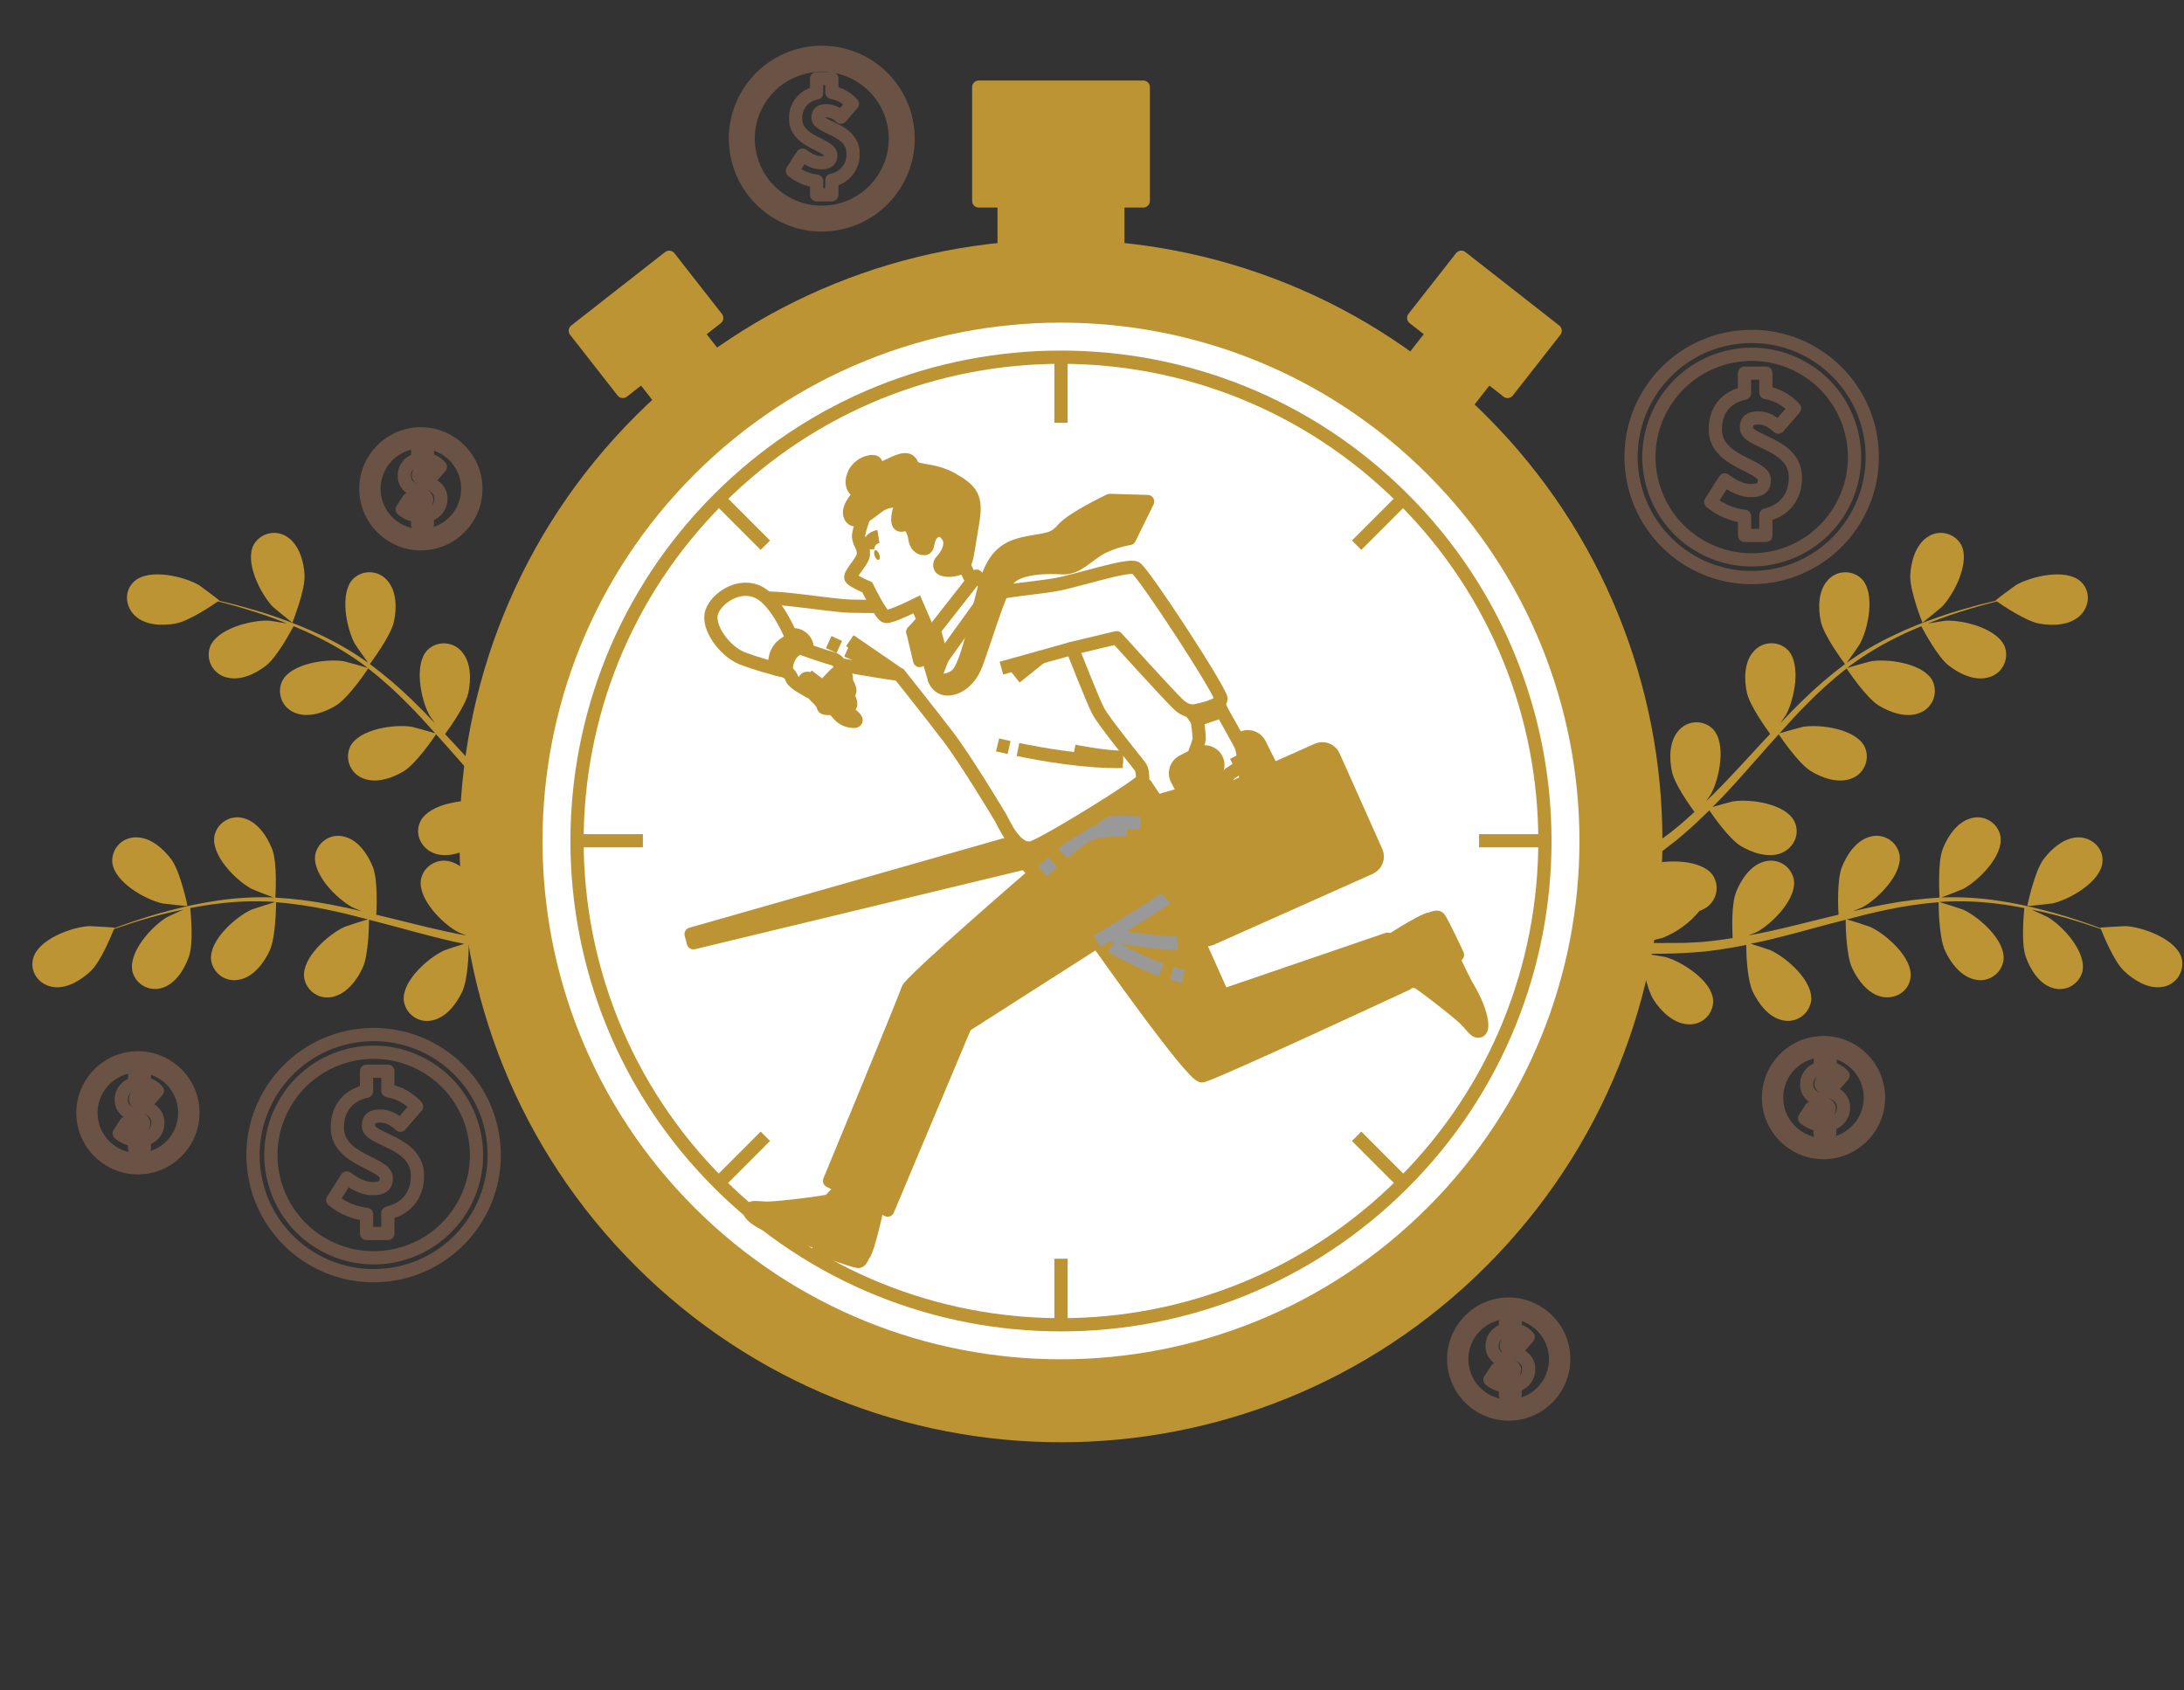 <svg width="62" height="48" viewBox="0 0 62 48" fill="none" xmlns="http://www.w3.org/2000/svg">
<rect x="0" y="0" width="62" height="48" fill="#333333" stroke="none"/>
<g id="urgent/bro">
<g id="Coins">
<g id="Group" opacity="0.3">
<path id="Vector" d="M50.098 16.38C51.978 16.174 53.335 14.484 53.13 12.604C52.924 10.724 51.234 9.367 49.354 9.573C47.474 9.778 46.117 11.469 46.323 13.348C46.528 15.228 48.219 16.585 50.098 16.38Z" stroke="#EB996E" stroke-width="0.376" stroke-linecap="round" stroke-linejoin="round"/>
<path id="Vector_2" d="M52.296 14.366C53.062 12.947 52.533 11.177 51.115 10.411C49.697 9.645 47.926 10.174 47.16 11.592C46.395 13.01 46.923 14.781 48.342 15.547C49.76 16.313 51.531 15.784 52.296 14.366Z" stroke="#EB996E" stroke-width="0.376" stroke-linecap="round" stroke-linejoin="round"/>
<path id="Vector_3" d="M50.969 13.562C50.969 12.581 49.577 12.559 49.577 12.149C49.577 11.934 49.69 11.868 49.922 11.868C50.122 11.868 50.291 11.955 50.483 12.128L50.943 11.598C50.731 11.36 50.444 11.201 50.13 11.147V10.595H49.523V11.163C49.003 11.275 48.694 11.646 48.694 12.192C48.694 13.136 50.087 13.196 50.087 13.628C50.087 13.838 49.979 13.93 49.709 13.93C49.482 13.93 49.256 13.843 48.964 13.628L48.565 14.254C48.839 14.48 49.173 14.621 49.526 14.661V15.203H50.13V14.623C50.691 14.489 50.969 14.082 50.969 13.562Z" stroke="#EB996E" stroke-width="0.376" stroke-linecap="round" stroke-linejoin="round"/>
</g>
<g id="Group_2" opacity="0.3">
<path id="Vector_4" d="M51.766 32.728C52.629 32.728 53.328 32.029 53.328 31.167C53.328 30.305 52.629 29.605 51.766 29.605C50.904 29.605 50.205 30.305 50.205 31.167C50.205 32.029 50.904 32.728 51.766 32.728Z" stroke="#EB996E" stroke-width="0.376" stroke-linecap="round" stroke-linejoin="round"/>
<path id="Vector_5" d="M52.707 32.108C53.227 31.588 53.227 30.746 52.707 30.226C52.188 29.706 51.345 29.706 50.825 30.226C50.305 30.746 50.305 31.588 50.825 32.108C51.345 32.628 52.188 32.628 52.707 32.108Z" stroke="#EB996E" stroke-width="0.376" stroke-linecap="round" stroke-linejoin="round"/>
<path id="Vector_6" d="M52.333 31.434C52.333 30.986 51.697 30.974 51.697 30.789C51.697 30.691 51.749 30.661 51.855 30.661C51.952 30.666 52.044 30.709 52.112 30.779L52.321 30.538C52.224 30.43 52.095 30.358 51.952 30.332V30.081H51.676V30.339C51.564 30.355 51.463 30.413 51.391 30.501C51.32 30.588 51.284 30.7 51.291 30.812C51.291 31.243 51.926 31.273 51.926 31.467C51.926 31.564 51.876 31.605 51.754 31.605C51.628 31.598 51.508 31.55 51.414 31.467L51.23 31.753C51.355 31.856 51.507 31.92 51.668 31.938V32.185H51.944V31.917C52.057 31.898 52.158 31.838 52.23 31.749C52.302 31.66 52.338 31.548 52.333 31.434Z" stroke="#EB996E" stroke-width="0.376" stroke-linecap="round" stroke-linejoin="round"/>
</g>
<g id="Group_3" opacity="0.3">
<path id="Vector_7" d="M23.716 6.356C25.053 6.142 25.963 4.885 25.749 3.549C25.535 2.212 24.278 1.302 22.942 1.516C21.605 1.73 20.695 2.987 20.909 4.323C21.123 5.66 22.38 6.57 23.716 6.356Z" stroke="#EB996E" stroke-width="0.376" stroke-linecap="round" stroke-linejoin="round"/>
<path id="Vector_8" d="M25.093 5.057C25.711 4.083 25.422 2.792 24.448 2.174C23.474 1.556 22.183 1.845 21.565 2.819C20.947 3.793 21.236 5.084 22.21 5.702C23.184 6.32 24.475 6.031 25.093 5.057Z" stroke="#EB996E" stroke-width="0.376" stroke-linecap="round" stroke-linejoin="round"/>
<path id="Vector_9" d="M24.217 4.357C24.217 3.654 23.221 3.639 23.221 3.344C23.221 3.19 23.302 3.143 23.468 3.143C23.621 3.15 23.765 3.216 23.87 3.327L24.198 2.949C24.046 2.778 23.84 2.664 23.615 2.625V2.233H23.182V2.641C23.01 2.668 22.853 2.759 22.744 2.895C22.634 3.031 22.578 3.203 22.587 3.377C22.587 4.053 23.584 4.095 23.584 4.405C23.584 4.555 23.507 4.621 23.314 4.621C23.152 4.621 22.989 4.559 22.781 4.405L22.495 4.85C22.691 5.013 22.93 5.114 23.182 5.142V5.531H23.615V5.116C23.79 5.084 23.948 4.989 24.058 4.849C24.169 4.71 24.226 4.535 24.217 4.357Z" stroke="#EB996E" stroke-width="0.376" stroke-linecap="round" stroke-linejoin="round"/>
</g>
<g id="Group_4" opacity="0.3">
<path id="Vector_10" d="M4.166 33.139C5.017 33.001 5.595 32.199 5.457 31.348C5.319 30.497 4.517 29.919 3.665 30.057C2.814 30.195 2.236 30.997 2.374 31.848C2.513 32.699 3.315 33.278 4.166 33.139Z" stroke="#EB996E" stroke-width="0.376" stroke-linecap="round" stroke-linejoin="round"/>
<path id="Vector_11" d="M5.245 31.599C5.245 31.335 5.167 31.078 5.021 30.859C4.875 30.64 4.667 30.47 4.423 30.369C4.18 30.268 3.912 30.242 3.654 30.293C3.396 30.344 3.159 30.471 2.973 30.657C2.786 30.843 2.66 31.081 2.608 31.339C2.557 31.597 2.583 31.865 2.684 32.108C2.785 32.351 2.955 32.559 3.174 32.706C3.393 32.852 3.651 32.93 3.914 32.93C4.267 32.93 4.606 32.79 4.855 32.54C5.105 32.29 5.245 31.952 5.245 31.599V31.599Z" stroke="#EB996E" stroke-width="0.376" stroke-linecap="round" stroke-linejoin="round"/>
<path id="Vector_12" d="M4.48 31.866C4.48 31.418 3.846 31.406 3.846 31.222C3.846 31.124 3.897 31.094 4.003 31.094C4.101 31.099 4.192 31.141 4.259 31.212L4.468 30.971C4.372 30.863 4.242 30.791 4.1 30.765V30.513H3.824V30.773C3.714 30.79 3.614 30.848 3.544 30.935C3.474 31.021 3.438 31.131 3.444 31.242C3.444 31.672 4.08 31.703 4.08 31.897C4.08 31.989 4.031 32.034 3.908 32.034C3.782 32.028 3.663 31.979 3.568 31.897L3.384 32.182C3.509 32.285 3.661 32.349 3.822 32.366V32.613H4.098V32.35C4.21 32.33 4.31 32.269 4.38 32.18C4.451 32.091 4.486 31.98 4.48 31.866V31.866Z" stroke="#EB996E" stroke-width="0.376" stroke-linecap="round" stroke-linejoin="round"/>
</g>
<g id="Group_5" opacity="0.3">
<path id="Vector_13" d="M43.062 40.135C43.915 40.007 44.503 39.212 44.374 38.359C44.246 37.507 43.451 36.919 42.598 37.047C41.745 37.175 41.158 37.971 41.286 38.824C41.414 39.676 42.21 40.264 43.062 40.135Z" stroke="#EB996E" stroke-width="0.376" stroke-linecap="round" stroke-linejoin="round"/>
<path id="Vector_14" d="M44.16 38.594C44.16 38.331 44.081 38.073 43.935 37.855C43.788 37.636 43.58 37.466 43.337 37.365C43.094 37.265 42.826 37.239 42.568 37.29C42.31 37.342 42.073 37.469 41.887 37.655C41.701 37.841 41.574 38.078 41.523 38.337C41.472 38.595 41.498 38.862 41.599 39.105C41.7 39.349 41.87 39.556 42.089 39.703C42.308 39.849 42.566 39.927 42.829 39.927C43.004 39.927 43.177 39.892 43.339 39.826C43.501 39.759 43.647 39.66 43.771 39.536C43.895 39.413 43.993 39.266 44.059 39.104C44.126 38.942 44.16 38.769 44.16 38.594V38.594Z" stroke="#EB996E" stroke-width="0.376" stroke-linecap="round" stroke-linejoin="round"/>
<path id="Vector_15" d="M43.395 38.861C43.395 38.413 42.761 38.4 42.761 38.216C42.761 38.118 42.812 38.088 42.918 38.088C43.015 38.093 43.107 38.135 43.174 38.206L43.383 37.965C43.287 37.857 43.157 37.784 43.015 37.759V37.507H42.739V37.767C42.629 37.784 42.529 37.842 42.459 37.928C42.389 38.015 42.353 38.124 42.359 38.236C42.359 38.666 42.995 38.696 42.995 38.891C42.995 38.983 42.946 39.028 42.822 39.028C42.697 39.022 42.577 38.973 42.483 38.891L42.298 39.176C42.424 39.279 42.576 39.343 42.737 39.361V39.607H43.013V39.343C43.124 39.323 43.224 39.263 43.295 39.174C43.365 39.085 43.401 38.974 43.395 38.861Z" stroke="#EB996E" stroke-width="0.376" stroke-linecap="round" stroke-linejoin="round"/>
</g>
<g id="Group_6" opacity="0.3">
<path id="Vector_16" d="M11.947 15.441C12.81 15.441 13.509 14.742 13.509 13.88C13.509 13.018 12.81 12.318 11.947 12.318C11.085 12.318 10.386 13.018 10.386 13.88C10.386 14.742 11.085 15.441 11.947 15.441Z" stroke="#EB996E" stroke-width="0.376" stroke-linecap="round" stroke-linejoin="round"/>
<path id="Vector_17" d="M13.199 14.332C13.45 13.64 13.092 12.877 12.401 12.627C11.709 12.377 10.946 12.734 10.696 13.425C10.445 14.117 10.803 14.88 11.494 15.13C12.186 15.381 12.949 15.023 13.199 14.332Z" stroke="#EB996E" stroke-width="0.376" stroke-linecap="round" stroke-linejoin="round"/>
<path id="Vector_18" d="M12.515 14.149C12.515 13.7 11.879 13.688 11.879 13.504C11.879 13.406 11.931 13.376 12.037 13.376C12.134 13.381 12.226 13.424 12.293 13.495L12.502 13.254C12.406 13.146 12.276 13.073 12.133 13.048V12.795H11.857V13.055C11.747 13.072 11.648 13.13 11.578 13.217C11.508 13.304 11.472 13.413 11.478 13.524C11.478 13.955 12.113 13.985 12.113 14.179C12.113 14.271 12.065 14.317 11.941 14.317C11.816 14.31 11.696 14.261 11.601 14.179L11.417 14.464C11.543 14.567 11.695 14.631 11.855 14.649V14.896H12.132V14.631C12.243 14.611 12.344 14.551 12.414 14.462C12.485 14.373 12.52 14.262 12.515 14.149V14.149Z" stroke="#EB996E" stroke-width="0.376" stroke-linecap="round" stroke-linejoin="round"/>
</g>
<g id="Group_7" opacity="0.3">
<path id="Vector_19" d="M10.98 36.203C12.86 35.997 14.216 34.306 14.01 32.426C13.804 30.547 12.113 29.19 10.233 29.396C8.354 29.602 6.997 31.293 7.203 33.173C7.409 35.053 9.1 36.409 10.98 36.203Z" stroke="#EB996E" stroke-width="0.376" stroke-linecap="round" stroke-linejoin="round"/>
<path id="Vector_20" d="M13.226 34.088C13.939 32.643 13.345 30.893 11.9 30.18C10.454 29.467 8.704 30.06 7.991 31.506C7.278 32.951 7.872 34.701 9.317 35.414C10.763 36.127 12.513 35.534 13.226 34.088Z" stroke="#EB996E" stroke-width="0.376" stroke-linecap="round" stroke-linejoin="round"/>
<path id="Vector_21" d="M11.851 33.385C11.851 32.402 10.459 32.381 10.459 31.971C10.459 31.755 10.572 31.69 10.804 31.69C11.004 31.69 11.172 31.776 11.366 31.949L11.826 31.42C11.613 31.182 11.326 31.023 11.011 30.969V30.417H10.405V30.985C9.885 31.098 9.576 31.469 9.576 32.014C9.576 32.959 10.968 33.017 10.968 33.449C10.968 33.66 10.86 33.751 10.591 33.751C10.364 33.751 10.137 33.665 9.846 33.449L9.446 34.075C9.72 34.301 10.053 34.443 10.406 34.482V35.024H11.011V34.444C11.573 34.311 11.851 33.904 11.851 33.385Z" stroke="#EB996E" stroke-width="0.376" stroke-linecap="round" stroke-linejoin="round"/>
</g>
</g>
<g id="Plants">
<path id="Vector_22" d="M8.646 16.33C8.668 16.769 8.298 17.682 8.298 17.683C8.298 17.684 7.77 17.257 7.74 17.223C7.394 16.86 6.937 15.957 7.204 15.463C7.251 15.383 7.314 15.312 7.39 15.258C7.465 15.203 7.551 15.165 7.643 15.146C7.734 15.126 7.828 15.126 7.919 15.146C8.011 15.165 8.097 15.204 8.172 15.259C8.499 15.485 8.627 15.956 8.646 16.33Z" fill="#BC9434"/>
<path id="Vector_23" d="M17.606 25.054L17.663 25.088L17.67 25.485L17.433 25.338C17.203 25.196 16.961 25.039 16.714 24.878C16.522 25.086 16.319 25.284 16.104 25.468C16.294 25.847 16.374 26.665 16.38 26.77C16.646 26.763 16.905 26.754 17.149 26.742C17.317 26.734 17.478 26.725 17.633 26.715L17.503 27.061C17.391 27.061 17.279 27.069 17.162 27.072C16.892 27.079 16.604 27.083 16.308 27.083C16.291 27.189 16.149 28.059 15.922 28.404C15.716 28.716 15.37 29.057 14.97 29.082C14.878 29.09 14.785 29.08 14.697 29.05C14.609 29.021 14.528 28.974 14.46 28.911C14.392 28.849 14.337 28.773 14.3 28.688C14.262 28.603 14.243 28.511 14.244 28.419C14.265 27.857 15.117 27.314 15.6 27.176C15.628 27.169 15.947 27.116 16.148 27.084C16.027 27.084 15.909 27.084 15.785 27.084C15.538 27.084 15.292 27.071 15.027 27.062L14.64 27.034C14.511 27.028 14.375 27.005 14.242 26.99C13.931 26.95 13.62 26.898 13.307 26.832C13.307 27.048 13.283 27.814 13.123 28.155C12.963 28.497 12.673 28.886 12.285 28.97C12.195 28.993 12.101 28.997 12.008 28.981C11.916 28.965 11.829 28.929 11.752 28.877C11.674 28.825 11.608 28.757 11.559 28.678C11.509 28.599 11.477 28.51 11.464 28.418C11.4 27.86 12.16 27.192 12.617 26.984C12.644 26.971 12.985 26.86 13.179 26.8C12.995 26.761 12.804 26.723 12.615 26.677C12.07 26.544 11.523 26.393 10.976 26.245L10.476 26.117C10.476 26.195 10.472 27.106 10.292 27.488C10.136 27.828 9.841 28.218 9.454 28.303C9.364 28.326 9.269 28.329 9.177 28.314C9.085 28.298 8.998 28.262 8.92 28.21C8.843 28.158 8.777 28.09 8.728 28.011C8.678 27.932 8.646 27.843 8.633 27.75C8.569 27.192 9.329 26.524 9.785 26.317C9.82 26.301 10.315 26.141 10.443 26.107C10.075 26.009 9.707 25.916 9.338 25.84C8.843 25.734 8.342 25.66 7.837 25.618C7.837 25.654 7.837 26.605 7.653 26.999C7.495 27.339 7.202 27.728 6.815 27.813C6.724 27.836 6.63 27.84 6.538 27.824C6.446 27.808 6.358 27.773 6.28 27.721C6.203 27.669 6.137 27.601 6.087 27.521C6.038 27.442 6.006 27.353 5.993 27.261C5.929 26.704 6.689 26.034 7.145 25.827C7.181 25.811 7.714 25.643 7.813 25.614C7.783 25.614 7.754 25.607 7.721 25.605C7.214 25.578 6.705 25.595 6.201 25.658C5.925 25.689 5.658 25.734 5.401 25.784C5.419 25.962 5.493 26.772 5.369 27.143C5.251 27.498 5.001 27.917 4.626 28.044C4.539 28.075 4.447 28.088 4.356 28.081C4.264 28.075 4.175 28.05 4.093 28.007C4.012 27.964 3.94 27.905 3.883 27.834C3.826 27.762 3.784 27.679 3.76 27.59C3.635 27.038 4.313 26.295 4.748 26.039C4.771 26.025 5.024 25.91 5.208 25.828C5.092 25.853 4.974 25.876 4.863 25.901C4.45 25.993 4.076 26.107 3.746 26.209C3.562 26.269 3.392 26.326 3.235 26.381C3.163 26.566 2.859 27.302 2.584 27.566C2.308 27.83 1.9 28.084 1.508 28.026C1.117 27.97 0.838 27.609 0.94 27.217C1.081 26.674 2.031 26.324 2.532 26.297C2.575 26.297 3.256 26.334 3.252 26.343V26.354C3.402 26.298 3.562 26.239 3.74 26.179C4.068 26.069 4.44 25.949 4.853 25.845C5.297 25.726 5.748 25.634 6.203 25.568C6.712 25.494 7.226 25.465 7.74 25.482H7.759C7.603 25.427 7.176 25.257 7.144 25.241C6.703 25.004 5.987 24.289 6.087 23.736C6.106 23.645 6.144 23.559 6.198 23.483C6.253 23.408 6.323 23.345 6.404 23.298C6.484 23.251 6.574 23.222 6.667 23.212C6.76 23.202 6.853 23.212 6.942 23.241C7.323 23.351 7.586 23.758 7.725 24.107C7.877 24.501 7.823 25.415 7.817 25.488C8.34 25.518 8.86 25.583 9.374 25.683C9.674 25.739 9.975 25.805 10.275 25.875C10.142 25.823 10.024 25.775 10.009 25.766C9.566 25.53 8.851 24.814 8.951 24.262C8.97 24.171 9.008 24.084 9.063 24.009C9.117 23.933 9.187 23.87 9.268 23.823C9.348 23.776 9.438 23.747 9.531 23.737C9.624 23.727 9.717 23.737 9.806 23.766C10.187 23.875 10.455 24.283 10.59 24.633C10.724 24.983 10.695 25.767 10.682 25.974C10.797 26.001 10.912 26.028 11.026 26.056C11.578 26.193 12.131 26.333 12.668 26.45C12.859 26.493 13.05 26.528 13.239 26.563C13.121 26.516 13.023 26.476 13.009 26.471C12.566 26.235 11.851 25.519 11.951 24.966C11.97 24.875 12.008 24.789 12.063 24.713C12.118 24.638 12.188 24.575 12.268 24.528C12.349 24.481 12.439 24.452 12.531 24.442C12.624 24.432 12.718 24.442 12.806 24.471C13.187 24.581 13.456 24.988 13.59 25.337C13.724 25.686 13.699 26.396 13.682 26.641C13.877 26.671 14.073 26.702 14.264 26.722C14.395 26.733 14.519 26.753 14.65 26.757L15.038 26.776C15.285 26.776 15.539 26.784 15.78 26.781C15.947 26.781 16.107 26.776 16.267 26.773C16.077 26.733 15.705 26.647 15.674 26.636C15.264 26.474 14.902 26.21 14.623 25.869C14.577 25.853 14.532 25.833 14.489 25.809C14.407 25.765 14.335 25.705 14.277 25.631C14.22 25.558 14.178 25.473 14.155 25.383C14.133 25.292 14.13 25.198 14.146 25.106C14.162 25.014 14.198 24.927 14.25 24.849C14.577 24.394 15.589 24.408 16.066 24.562C16.094 24.571 16.389 24.703 16.573 24.79C16.473 24.722 16.374 24.658 16.271 24.587C16.067 24.449 15.867 24.305 15.651 24.151L15.35 23.908C15.246 23.831 15.146 23.737 15.042 23.651C14.806 23.447 14.576 23.228 14.35 23.006C14.229 23.185 13.789 23.813 13.468 24.011C13.148 24.209 12.691 24.371 12.321 24.228C11.952 24.085 11.755 23.676 11.938 23.317C12.192 22.816 13.196 22.678 13.688 22.756C13.719 22.761 14.067 22.858 14.257 22.914C14.123 22.778 13.988 22.643 13.855 22.5C13.474 22.089 13.1 21.661 12.726 21.236C12.611 21.106 12.495 20.977 12.38 20.848C12.338 20.913 11.828 21.67 11.473 21.892C11.155 22.089 10.694 22.251 10.325 22.109C10.237 22.078 10.157 22.029 10.089 21.965C10.021 21.902 9.967 21.824 9.931 21.738C9.895 21.652 9.877 21.56 9.879 21.466C9.881 21.373 9.903 21.282 9.942 21.197C10.197 20.697 11.2 20.558 11.692 20.637C11.729 20.644 12.231 20.783 12.356 20.822C12.102 20.537 11.846 20.256 11.583 19.993C11.229 19.631 10.851 19.293 10.453 18.98C10.434 19.011 9.908 19.803 9.542 20.031C9.223 20.228 8.763 20.391 8.394 20.248C8.306 20.217 8.225 20.168 8.157 20.105C8.089 20.041 8.035 19.963 7.999 19.877C7.963 19.791 7.946 19.698 7.948 19.605C7.95 19.512 7.972 19.42 8.012 19.336C8.266 18.836 9.268 18.698 9.761 18.776C9.801 18.782 10.34 18.933 10.436 18.967C10.413 18.949 10.391 18.928 10.367 18.91C9.959 18.608 9.525 18.342 9.07 18.116C8.821 17.989 8.575 17.88 8.334 17.78C8.251 17.938 7.864 18.654 7.558 18.896C7.251 19.137 6.821 19.338 6.44 19.237C6.349 19.216 6.264 19.177 6.189 19.12C6.115 19.064 6.053 18.993 6.008 18.912C5.962 18.83 5.935 18.74 5.927 18.647C5.919 18.554 5.93 18.461 5.961 18.373C6.158 17.848 7.139 17.6 7.64 17.624C7.667 17.624 7.943 17.669 8.142 17.704C8.033 17.661 7.921 17.612 7.815 17.574C7.417 17.425 7.044 17.313 6.71 17.215C6.526 17.162 6.349 17.118 6.188 17.077C6.026 17.19 5.368 17.635 4.991 17.705C4.615 17.775 4.135 17.76 3.842 17.494C3.549 17.228 3.513 16.776 3.814 16.506C4.232 16.131 5.217 16.364 5.65 16.615C5.687 16.637 6.234 17.045 6.226 17.052L6.216 17.058C6.371 17.094 6.538 17.133 6.719 17.18C7.053 17.273 7.429 17.375 7.831 17.516C8.266 17.664 8.692 17.837 9.107 18.034C9.573 18.253 10.018 18.513 10.438 18.81L10.451 18.822C10.353 18.69 10.091 18.313 10.073 18.282C9.835 17.84 9.633 16.849 10.021 16.44C10.088 16.375 10.167 16.324 10.254 16.291C10.341 16.258 10.435 16.244 10.528 16.25C10.621 16.255 10.711 16.28 10.794 16.323C10.877 16.366 10.95 16.426 11.008 16.499C11.265 16.8 11.264 17.288 11.183 17.654C11.091 18.066 10.539 18.798 10.499 18.856C10.923 19.17 11.325 19.513 11.703 19.881C11.922 20.093 12.136 20.313 12.347 20.537C12.266 20.421 12.193 20.316 12.185 20.3C11.947 19.86 11.745 18.867 12.133 18.459C12.2 18.394 12.279 18.343 12.366 18.31C12.454 18.277 12.547 18.263 12.64 18.269C12.733 18.274 12.823 18.299 12.906 18.342C12.989 18.385 13.062 18.445 13.12 18.518C13.377 18.819 13.375 19.307 13.295 19.673C13.215 20.038 12.758 20.677 12.634 20.844C12.715 20.93 12.796 21.016 12.876 21.102C13.26 21.52 13.642 21.938 14.028 22.337C14.164 22.478 14.304 22.613 14.443 22.746C14.371 22.642 14.311 22.554 14.303 22.54C14.064 22.099 13.863 21.107 14.251 20.698C14.527 20.406 14.988 20.462 15.237 20.757C15.486 21.052 15.493 21.547 15.413 21.913C15.333 22.278 14.919 22.854 14.774 23.052C14.92 23.186 15.067 23.319 15.215 23.442C15.317 23.523 15.411 23.608 15.519 23.684L15.831 23.913C16.035 24.052 16.244 24.197 16.447 24.326C16.587 24.419 16.723 24.503 16.858 24.589C16.721 24.451 16.458 24.174 16.438 24.148C16.136 23.748 15.787 22.799 16.109 22.339C16.164 22.264 16.235 22.202 16.316 22.156C16.398 22.11 16.488 22.082 16.58 22.073C16.673 22.065 16.767 22.076 16.855 22.106C16.943 22.135 17.024 22.183 17.093 22.247C17.392 22.505 17.461 22.988 17.441 23.362C17.414 23.773 17.003 24.55 16.95 24.651C17.175 24.794 17.395 24.93 17.606 25.054Z" fill="#BC9434"/>
<path id="Vector_24" d="M5.323 25.726C5.323 25.736 4.647 25.661 4.604 25.652C4.116 25.541 3.236 25.039 3.187 24.48C3.181 24.387 3.195 24.294 3.228 24.207C3.261 24.119 3.312 24.04 3.377 23.974C3.443 23.907 3.522 23.855 3.609 23.822C3.696 23.788 3.789 23.772 3.882 23.777C4.278 23.781 4.644 24.104 4.866 24.406C5.126 24.759 5.323 25.725 5.323 25.726Z" fill="#BC9434"/>
<path id="Vector_25" d="M54.229 16.33C54.207 16.769 54.576 17.682 54.576 17.683C54.576 17.684 55.105 17.257 55.135 17.223C55.481 16.86 55.938 15.957 55.671 15.463C55.624 15.383 55.561 15.312 55.486 15.258C55.41 15.203 55.324 15.165 55.233 15.146C55.141 15.126 55.047 15.126 54.956 15.146C54.865 15.165 54.779 15.204 54.703 15.259C54.376 15.485 54.248 15.956 54.229 16.33Z" fill="#BC9434"/>
<path id="Vector_26" d="M45.27 25.054L45.212 25.088L45.205 25.485L45.443 25.338C45.672 25.195 45.914 25.039 46.161 24.878C46.352 25.086 46.556 25.284 46.77 25.468C46.581 25.847 46.501 26.665 46.494 26.77C46.228 26.763 45.97 26.754 45.726 26.742C45.558 26.734 45.397 26.725 45.242 26.715L45.373 27.064C45.484 27.064 45.596 27.072 45.713 27.075C45.983 27.082 46.272 27.086 46.569 27.086C46.585 27.192 46.727 28.061 46.954 28.407C47.16 28.719 47.507 29.059 47.905 29.084C47.998 29.093 48.092 29.083 48.18 29.054C48.269 29.024 48.35 28.976 48.419 28.913C48.488 28.85 48.542 28.774 48.58 28.688C48.617 28.603 48.635 28.51 48.634 28.417C48.613 27.855 47.761 27.312 47.278 27.174C47.25 27.167 46.931 27.114 46.726 27.082C46.847 27.082 46.964 27.082 47.094 27.082C47.341 27.082 47.587 27.069 47.851 27.06L48.238 27.032C48.367 27.026 48.503 27.003 48.637 26.988C48.947 26.948 49.259 26.896 49.572 26.831C49.572 27.046 49.595 27.812 49.756 28.154C49.917 28.495 50.207 28.884 50.594 28.968C50.684 28.991 50.779 28.995 50.871 28.979C50.963 28.963 51.05 28.928 51.128 28.875C51.205 28.823 51.271 28.756 51.321 28.676C51.37 28.597 51.403 28.509 51.416 28.416C51.479 27.858 50.72 27.19 50.263 26.983C50.234 26.97 49.895 26.858 49.701 26.798C49.885 26.759 50.075 26.721 50.265 26.675C50.809 26.542 51.357 26.392 51.904 26.243L52.395 26.117C52.395 26.194 52.4 27.106 52.579 27.488C52.736 27.828 53.03 28.218 53.416 28.303C53.803 28.387 54.192 28.154 54.238 27.75C54.302 27.192 53.542 26.524 53.086 26.317C53.052 26.301 52.556 26.141 52.428 26.107C52.797 26.009 53.165 25.916 53.533 25.84C54.028 25.734 54.529 25.66 55.034 25.618C55.034 25.654 55.034 26.605 55.218 26.999C55.374 27.339 55.669 27.728 56.056 27.813C56.146 27.836 56.241 27.84 56.333 27.824C56.425 27.808 56.512 27.773 56.59 27.72C56.667 27.668 56.733 27.6 56.783 27.521C56.832 27.442 56.864 27.353 56.877 27.261C56.941 26.704 56.182 26.034 55.725 25.827C55.689 25.811 55.156 25.643 55.057 25.614C55.086 25.614 55.117 25.607 55.149 25.605C55.656 25.578 56.164 25.595 56.668 25.658C56.944 25.689 57.212 25.734 57.468 25.784C57.451 25.962 57.376 26.772 57.5 27.143C57.619 27.498 57.868 27.917 58.243 28.044C58.33 28.076 58.423 28.09 58.515 28.084C58.608 28.078 58.698 28.053 58.78 28.01C58.862 27.967 58.934 27.908 58.992 27.836C59.05 27.763 59.092 27.68 59.116 27.59C59.241 27.038 58.564 26.295 58.128 26.039C58.105 26.025 57.852 25.91 57.668 25.828C57.783 25.853 57.903 25.876 58.013 25.901C58.426 25.993 58.799 26.107 59.129 26.209C59.313 26.269 59.484 26.326 59.641 26.381C59.714 26.566 60.017 27.302 60.293 27.566C60.568 27.83 60.976 28.084 61.367 28.026C61.46 28.015 61.549 27.985 61.629 27.937C61.709 27.889 61.778 27.825 61.832 27.749C61.885 27.672 61.922 27.585 61.94 27.494C61.958 27.402 61.957 27.308 61.936 27.217C61.794 26.674 60.844 26.324 60.344 26.297C60.301 26.297 59.62 26.334 59.624 26.343V26.354C59.475 26.298 59.314 26.239 59.137 26.179C58.809 26.069 58.438 25.949 58.024 25.845C57.58 25.726 57.129 25.634 56.675 25.568C56.166 25.494 55.651 25.465 55.137 25.482H55.119C55.273 25.427 55.701 25.257 55.733 25.241C56.175 25.004 56.89 24.289 56.789 23.736C56.77 23.645 56.732 23.559 56.678 23.483C56.623 23.408 56.553 23.345 56.472 23.298C56.392 23.251 56.302 23.222 56.209 23.212C56.117 23.202 56.023 23.212 55.934 23.241C55.554 23.351 55.285 23.758 55.151 24.107C54.999 24.501 55.059 25.415 55.059 25.488C54.535 25.518 54.015 25.583 53.5 25.682C53.2 25.738 52.9 25.804 52.6 25.874C52.732 25.822 52.85 25.774 52.866 25.765C53.308 25.529 54.023 24.814 53.924 24.261C53.904 24.17 53.866 24.084 53.812 24.008C53.757 23.932 53.687 23.869 53.606 23.822C53.526 23.776 53.436 23.746 53.343 23.736C53.251 23.726 53.157 23.736 53.068 23.765C52.687 23.874 52.418 24.282 52.284 24.632C52.15 24.982 52.179 25.766 52.192 25.973L51.847 26.055C51.294 26.192 50.747 26.332 50.205 26.45C50.014 26.492 49.824 26.527 49.634 26.562C49.751 26.515 49.85 26.475 49.864 26.47C50.306 26.234 51.022 25.518 50.922 24.965C50.903 24.874 50.865 24.788 50.81 24.712C50.756 24.637 50.686 24.573 50.605 24.527C50.525 24.48 50.435 24.451 50.342 24.441C50.249 24.431 50.156 24.441 50.067 24.47C49.686 24.58 49.418 24.988 49.283 25.336C49.149 25.685 49.173 26.393 49.187 26.637C48.992 26.668 48.796 26.698 48.605 26.718C48.474 26.729 48.349 26.75 48.217 26.753L47.831 26.773C47.584 26.773 47.329 26.78 47.089 26.777C46.921 26.777 46.762 26.773 46.602 26.769C46.792 26.729 47.164 26.644 47.194 26.633C47.604 26.471 47.966 26.207 48.245 25.866C48.292 25.85 48.337 25.829 48.379 25.805C48.462 25.761 48.534 25.701 48.592 25.627C48.649 25.554 48.69 25.469 48.713 25.379C48.736 25.288 48.739 25.194 48.723 25.102C48.706 25.01 48.671 24.923 48.619 24.846C48.292 24.39 47.279 24.405 46.802 24.558C46.775 24.568 46.48 24.699 46.295 24.786C46.396 24.719 46.495 24.654 46.597 24.583C46.801 24.445 47.001 24.302 47.217 24.148L47.524 23.911C47.628 23.835 47.728 23.741 47.833 23.654C48.069 23.451 48.298 23.232 48.525 23.01C48.646 23.189 49.087 23.816 49.406 24.014C49.725 24.212 50.186 24.368 50.554 24.229C50.922 24.09 51.119 23.677 50.936 23.317C50.682 22.817 49.679 22.678 49.187 22.757C49.157 22.762 48.807 22.859 48.617 22.915C48.752 22.779 48.888 22.643 49.019 22.501C49.401 22.09 49.774 21.662 50.149 21.237C50.263 21.107 50.379 20.978 50.494 20.849C50.537 20.914 51.047 21.671 51.402 21.893C51.721 22.09 52.181 22.252 52.55 22.11C52.638 22.079 52.719 22.03 52.787 21.966C52.855 21.902 52.908 21.825 52.944 21.739C52.98 21.653 52.998 21.561 52.996 21.467C52.994 21.374 52.972 21.282 52.932 21.198C52.678 20.698 51.675 20.559 51.183 20.638C51.146 20.645 50.644 20.784 50.518 20.823C50.772 20.538 51.029 20.257 51.292 19.994C51.646 19.632 52.023 19.294 52.421 18.981C52.441 19.012 52.967 19.804 53.333 20.032C53.652 20.229 54.111 20.392 54.481 20.249C54.57 20.218 54.65 20.169 54.718 20.105C54.786 20.041 54.84 19.964 54.876 19.878C54.912 19.792 54.929 19.699 54.927 19.606C54.925 19.513 54.904 19.421 54.864 19.337C54.609 18.837 53.607 18.698 53.114 18.777C53.076 18.783 52.536 18.934 52.44 18.968C52.463 18.95 52.486 18.929 52.508 18.911C52.917 18.609 53.351 18.343 53.806 18.117C54.055 17.99 54.301 17.881 54.542 17.781C54.625 17.939 55.011 18.655 55.318 18.896C55.626 19.138 56.055 19.339 56.435 19.238C56.526 19.217 56.612 19.178 56.686 19.122C56.761 19.066 56.823 18.994 56.868 18.913C56.913 18.831 56.941 18.741 56.949 18.648C56.958 18.555 56.946 18.462 56.916 18.373C56.718 17.849 55.736 17.601 55.236 17.625C55.209 17.625 54.934 17.67 54.734 17.705C54.843 17.662 54.956 17.613 55.062 17.575C55.458 17.426 55.831 17.314 56.166 17.216C56.35 17.163 56.527 17.119 56.687 17.078C56.849 17.191 57.508 17.636 57.884 17.706C58.261 17.776 58.739 17.761 59.033 17.495C59.327 17.229 59.362 16.777 59.061 16.507C58.643 16.132 57.658 16.365 57.225 16.616C57.187 16.638 56.641 17.046 56.65 17.052L56.66 17.059C56.503 17.095 56.337 17.134 56.156 17.181C55.822 17.273 55.445 17.376 55.043 17.517C54.608 17.665 54.182 17.837 53.768 18.035C53.302 18.253 52.857 18.513 52.438 18.811L52.423 18.823C52.521 18.691 52.785 18.314 52.801 18.282C53.04 17.841 53.241 16.85 52.854 16.441C52.787 16.376 52.708 16.325 52.621 16.292C52.533 16.259 52.44 16.245 52.347 16.251C52.254 16.256 52.163 16.281 52.081 16.324C51.998 16.367 51.925 16.427 51.867 16.5C51.61 16.801 51.611 17.289 51.692 17.654C51.784 18.067 52.336 18.799 52.376 18.857C51.957 19.17 51.559 19.512 51.185 19.878C50.965 20.09 50.752 20.311 50.54 20.534C50.621 20.418 50.693 20.313 50.702 20.298C50.941 19.857 51.141 18.864 50.754 18.456C50.687 18.391 50.608 18.34 50.521 18.307C50.434 18.274 50.34 18.26 50.247 18.266C50.154 18.271 50.063 18.297 49.98 18.34C49.898 18.383 49.825 18.442 49.767 18.515C49.51 18.816 49.511 19.304 49.592 19.67C49.673 20.035 50.13 20.674 50.252 20.841L50.002 21.105C49.618 21.523 49.236 21.941 48.849 22.34C48.714 22.48 48.573 22.616 48.435 22.748C48.507 22.644 48.567 22.557 48.575 22.542C48.813 22.101 49.015 21.11 48.627 20.701C48.561 20.635 48.481 20.585 48.394 20.552C48.307 20.519 48.214 20.505 48.12 20.51C48.027 20.516 47.937 20.541 47.854 20.584C47.771 20.627 47.698 20.687 47.64 20.76C47.383 21.061 47.384 21.55 47.465 21.915C47.546 22.281 47.959 22.857 48.103 23.055C47.957 23.189 47.811 23.322 47.663 23.445C47.56 23.526 47.467 23.611 47.359 23.687L47.046 23.916C46.843 24.055 46.633 24.199 46.43 24.329C46.291 24.421 46.154 24.506 46.02 24.592C46.157 24.453 46.42 24.176 46.44 24.151C46.742 23.751 47.091 22.802 46.769 22.341C46.714 22.267 46.643 22.204 46.562 22.159C46.48 22.113 46.39 22.085 46.298 22.076C46.205 22.068 46.111 22.078 46.023 22.108C45.935 22.138 45.854 22.186 45.785 22.25C45.485 22.508 45.417 22.991 45.436 23.364C45.464 23.776 45.875 24.553 45.927 24.653C45.7 24.794 45.479 24.93 45.27 25.054Z" fill="#BC9434"/>
<path id="Vector_27" d="M57.551 25.726C57.551 25.736 58.227 25.661 58.269 25.652C58.757 25.541 59.636 25.039 59.686 24.48C59.722 24.078 59.379 23.772 58.992 23.777C58.604 23.781 58.229 24.104 58.008 24.406C57.749 24.759 57.551 25.725 57.551 25.726Z" fill="#BC9434"/>
</g>
<g id="Chronometer">
<path id="Vector_28" d="M19.122 8.596L17.555 9.823L19.457 12.252L21.024 11.025L19.122 8.596Z" fill="#BC9434" stroke="#BC9434" stroke-width="0.376" stroke-linejoin="round"/>
<path id="Vector_29" d="M18.997 7.305L16.332 9.391L17.681 11.115L20.346 9.029L18.997 7.305Z" fill="#BC9434" stroke="#BC9434" stroke-width="0.376" stroke-linejoin="round"/>
<path id="Vector_30" d="M16.907 9.023L17.897 10.287" stroke="#BC9434" stroke-width="0.376" stroke-linejoin="round"/>
<path id="Vector_31" d="M17.809 8.316L18.799 9.58" stroke="#BC9434" stroke-width="0.376" stroke-linejoin="round"/>
<path id="Vector_32" d="M17.563 8.994L18.553 10.257" stroke="#BC9434" stroke-width="0.376" stroke-linejoin="round"/>
<path id="Vector_33" d="M39.454 11.026L41.021 12.254L42.923 9.824L41.356 8.597L39.454 11.026Z" fill="#BC9434" stroke="#BC9434" stroke-width="0.376" stroke-linejoin="round"/>
<path id="Vector_34" d="M40.133 9.028L42.798 11.115L44.148 9.391L41.483 7.304L40.133 9.028Z" fill="#BC9434" stroke="#BC9434" stroke-width="0.376" stroke-linejoin="round"/>
<path id="Vector_35" d="M43.574 9.023L42.584 10.287" stroke="#BC9434" stroke-width="0.376" stroke-linejoin="round"/>
<path id="Vector_36" d="M42.671 8.316L41.682 9.58" stroke="#BC9434" stroke-width="0.376" stroke-linejoin="round"/>
<path id="Vector_37" d="M42.917 8.994L41.928 10.257" stroke="#BC9434" stroke-width="0.376" stroke-linejoin="round"/>
<path id="Vector_38" d="M31.734 4.328H28.506V7.561H31.734V4.328Z" fill="#BC9434" stroke="#BC9434" stroke-width="0.376" stroke-linejoin="round"/>
<path id="Vector_39" d="M32.456 2.474H27.785V5.706H32.456V2.474Z" fill="#BC9434" stroke="#BC9434" stroke-width="0.376" stroke-linejoin="round"/>
<path id="Vector_40" d="M28.204 2.463V5.157" stroke="#BC9434" stroke-width="0.376" stroke-linejoin="round"/>
<path id="Vector_41" d="M28.589 5.277V3.834" stroke="#BC9434" stroke-width="0.376" stroke-linejoin="round"/>
<path id="Vector_42" d="M28.998 2.536V4.579" stroke="#BC9434" stroke-width="0.376" stroke-linejoin="round"/>
<path id="Vector_43" d="M29.407 3.522V5.398" stroke="#BC9434" stroke-width="0.376" stroke-linejoin="round"/>
<path id="Vector_44" d="M30.033 2.56V4.676" stroke="#BC9434" stroke-width="0.376" stroke-linejoin="round"/>
<path id="Vector_45" d="M42.059 35.82C48.654 29.226 48.654 18.534 42.059 11.94C35.465 5.346 24.774 5.346 18.18 11.94C11.585 18.534 11.585 29.226 18.18 35.82C24.774 42.414 35.465 42.414 42.059 35.82Z" fill="#BC9434" stroke="#BC9434" stroke-width="0.376" stroke-linejoin="round"/>
<path id="Vector_46" d="M40.66 34.42C46.481 28.599 46.481 19.161 40.66 13.34C34.839 7.518 25.401 7.518 19.579 13.34C13.758 19.161 13.758 28.599 19.579 34.42C25.401 40.241 34.839 40.241 40.66 34.42Z" fill="white" stroke="#BC9434" stroke-width="0.376" stroke-linejoin="round"/>
<path id="Vector_47" d="M39.834 33.594C45.199 28.229 45.199 19.531 39.834 14.166C34.469 8.801 25.77 8.801 20.405 14.166C15.04 19.531 15.04 28.229 20.405 33.594C25.77 38.959 34.469 38.959 39.834 33.594Z" fill="white" stroke="#BC9434" stroke-width="0.376" stroke-linejoin="round"/>
<path id="Vector_48" d="M30.12 10.142V12.005" stroke="#BC9434" stroke-width="0.376" stroke-linejoin="round"/>
<path id="Vector_49" d="M30.12 35.742V37.604" stroke="#BC9434" stroke-width="0.376" stroke-linejoin="round"/>
<path id="Vector_50" d="M43.851 23.873H41.988" stroke="#BC9434" stroke-width="0.376" stroke-linejoin="round"/>
<path id="Vector_51" d="M18.251 23.873H16.389" stroke="#BC9434" stroke-width="0.376" stroke-linejoin="round"/>
<path id="Vector_52" d="M39.829 14.164L38.512 15.481" stroke="#BC9434" stroke-width="0.376" stroke-linejoin="round"/>
<path id="Vector_53" d="M21.727 32.265L20.411 33.583" stroke="#BC9434" stroke-width="0.376" stroke-linejoin="round"/>
<path id="Vector_54" d="M20.411 14.164L21.727 15.481" stroke="#BC9434" stroke-width="0.376" stroke-linejoin="round"/>
<path id="Vector_55" d="M38.512 32.265L39.829 33.583" stroke="#BC9434" stroke-width="0.376" stroke-linejoin="round"/>
<path id="Vector_56" d="M33.509 22.565L33.724 23.384L19.684 26.77L19.619 26.524L33.509 22.565Z" fill="#BC9434" stroke="#BC9434" stroke-width="0.376" stroke-linejoin="round"/>
<path id="Vector_57" d="M30.659 23.88C30.659 23.773 30.627 23.669 30.568 23.581C30.509 23.492 30.425 23.423 30.326 23.382C30.228 23.342 30.12 23.331 30.015 23.352C29.911 23.372 29.815 23.424 29.739 23.499C29.664 23.574 29.613 23.67 29.592 23.775C29.571 23.879 29.582 23.988 29.623 24.086C29.663 24.184 29.732 24.269 29.821 24.328C29.91 24.387 30.014 24.419 30.12 24.419C30.191 24.419 30.261 24.405 30.326 24.378C30.392 24.351 30.451 24.311 30.501 24.261C30.551 24.211 30.591 24.151 30.618 24.086C30.645 24.021 30.659 23.951 30.659 23.88Z" fill="white" stroke="#BC9434" stroke-width="0.376" stroke-linejoin="round"/>
</g>
<g id="Character">
<path id="Vector_58" d="M24.947 34.088L24.105 33.536C24.105 33.536 23.583 34.041 23.552 34.088C23.522 34.135 22.087 34.306 21.803 34.306C21.519 34.306 21.315 34.239 21.281 34.374C21.247 34.51 21.685 34.812 22.325 34.98C22.577 35.047 22.946 35.179 23.308 35.309L23.251 35.452C23.251 35.452 24.21 35.805 24.363 35.82C24.414 35.826 24.464 35.748 24.507 35.643C24.657 35.508 24.947 34.088 24.947 34.088Z" fill="#BC9434" stroke="#BC9434" stroke-width="0.376" stroke-linejoin="round"/>
<path id="Vector_59" d="M39.212 26.883L39.414 27.866C39.414 27.866 40.141 27.875 40.2 27.866C40.26 27.857 41.397 28.744 41.597 28.945C41.797 29.147 41.895 29.337 42.015 29.265C42.135 29.193 42.036 28.67 41.701 28.099C41.569 27.875 41.4 27.521 41.235 27.173L41.376 27.112C41.376 27.112 40.944 26.185 40.849 26.067C40.815 26.026 40.725 26.046 40.621 26.09C40.415 26.083 39.212 26.883 39.212 26.883Z" fill="#BC9434" stroke="#BC9434" stroke-width="0.376" stroke-linejoin="round"/>
<path id="Vector_60" d="M29.379 24.253C29.379 24.253 29.109 24.421 29.143 24.523C29.177 24.624 29.396 24.791 29.396 24.791C29.396 24.791 25.836 27.86 25.769 28.096C25.702 28.331 23.55 33.532 23.55 33.532L25.2 34.361L27.402 29.126L31.147 26.732C31.147 26.732 33.853 30.582 34.123 30.549C34.393 30.516 39.931 27.936 39.931 27.936L39.39 26.669L34.712 28.271L33.25 24.994C33.25 24.994 33.604 24.387 33.386 23.797C33.167 23.207 32.527 22.298 32.527 22.298L29.379 24.253Z" fill="#BC9434" stroke="#BC9434" stroke-width="0.376" stroke-linejoin="round"/>
<path id="Vector_61" d="M31.146 26.727C31.146 26.727 32.939 25.654 33.091 25.502" stroke="#999999" stroke-width="0.376" stroke-linejoin="round"/>
<path id="Vector_62" d="M30.167 24.236C30.374 24.052 30.594 23.883 30.826 23.731C31.18 23.529 31.988 23.562 31.988 23.562" stroke="#999999" stroke-width="0.376" stroke-linejoin="round"/>
<path id="Vector_63" d="M29.597 24.741C29.597 24.741 29.717 24.63 29.886 24.48" stroke="#999999" stroke-width="0.376" stroke-linejoin="round"/>
<path id="Vector_64" d="M32.375 23.377C32.375 23.377 31.702 23.293 31.178 23.428" stroke="#999999" stroke-width="0.376" stroke-linejoin="round"/>
<path id="Vector_65" d="M31.567 26.559C31.567 26.559 32.964 26.812 33.419 26.778" stroke="#999999" stroke-width="0.376" stroke-linejoin="round"/>
<path id="Vector_66" d="M33.266 27.641C33.375 27.673 33.482 27.7 33.587 27.721" stroke="#999999" stroke-width="0.376" stroke-linejoin="round"/>
<path id="Vector_67" d="M31.55 26.863C32.003 27.13 32.478 27.358 32.97 27.543" stroke="#999999" stroke-width="0.376" stroke-linejoin="round"/>
<path id="Vector_68" d="M29.108 23.95L29.378 24.253L32.527 22.299L32.324 22.098L29.108 23.95Z" fill="#BC9434" stroke="#BC9434" stroke-width="0.376" stroke-linejoin="round"/>
<path id="Vector_69" d="M33.689 20.05L33.978 20.439L34.685 20.195L34.54 19.848L33.689 20.05Z" fill="white" stroke="#BC9434" stroke-width="0.376" stroke-linejoin="round"/>
<path id="Vector_70" d="M26.249 17.211C26.249 17.211 24.849 17.231 24.131 17.211C23.414 17.191 21.41 16.791 21.25 17.091C21.09 17.391 21.429 18.212 22.411 18.532C23.392 18.852 25.533 19.152 25.533 19.152C25.533 19.152 26.413 20.257 26.914 20.914C27.414 21.57 28.334 23.096 28.414 23.235C28.494 23.375 28.854 24.236 29.335 24.056C29.815 23.875 32.437 22.255 32.437 22.134C32.437 22.014 32.437 21.858 32.357 21.754C32.278 21.65 31.336 20.494 31.176 20.189C31.016 19.884 30.44 18.409 30.44 18.409L31.7 18.108C31.7 18.108 33.181 19.749 33.461 20.009C33.741 20.27 33.981 20.17 33.981 20.17C33.981 20.17 34.642 20.049 34.662 19.849C34.681 19.65 32.461 16.247 32.24 16.127C32.02 16.008 30.539 16.507 29.939 16.607C29.338 16.706 28.618 16.747 27.777 16.948C27.274 17.069 26.764 17.157 26.249 17.211Z" fill="white" stroke="#BC9434" stroke-width="0.376" stroke-linejoin="round"/>
<path id="Vector_71" d="M30.43 18.412L28.428 18.972" stroke="#BC9434" stroke-width="0.376" stroke-linejoin="round"/>
<path id="Vector_72" d="M29.528 18.672L28.828 19.233" stroke="#BC9434" stroke-width="0.376" stroke-linejoin="round"/>
<path id="Vector_73" d="M23.826 18.37L23.525 18.232" stroke="#BC9434" stroke-width="0.376" stroke-linejoin="round"/>
<path id="Vector_74" d="M24.125 18.192L25.526 19.152L24.044 18.471" stroke="#BC9434" stroke-width="0.376" stroke-linejoin="round"/>
<path id="Vector_75" d="M28.898 21.282C29.602 21.428 30.831 21.644 31.868 21.621" stroke="#BC9434" stroke-width="0.376" stroke-linejoin="round"/>
<path id="Vector_76" d="M28.32 21.151C28.32 21.151 28.441 21.181 28.646 21.227" stroke="#BC9434" stroke-width="0.376" stroke-linejoin="round"/>
<path id="Vector_77" d="M30.494 21.33C30.494 21.33 31.328 21.503 31.885 21.503" stroke="#BC9434" stroke-width="0.376" stroke-linejoin="round"/>
<path id="Vector_78" d="M26.223 18.268L26.526 19.281L26.92 18.237L26.223 18.268Z" fill="#BC9434" stroke="#BC9434" stroke-width="0.376" stroke-linejoin="round"/>
<path id="Vector_79" d="M26.314 17.503L25.915 17.944L26.603 18.495L26.989 17.806L26.314 17.503Z" fill="white" stroke="#BC9434" stroke-width="0.376" stroke-linejoin="round"/>
<path id="Vector_80" d="M25.915 17.944L26.108 18.756L26.383 18.316L25.915 17.944Z" fill="white" stroke="#BC9434" stroke-width="0.376" stroke-linejoin="round"/>
<path id="Vector_81" d="M24.634 14.391C24.634 14.391 24.358 15.066 24.373 15.244C24.387 15.423 24.524 15.533 24.511 15.741C24.497 15.948 24.07 16.332 24.166 16.429C24.263 16.526 24.62 16.677 24.62 16.677C24.62 16.677 25.006 17.476 25.144 17.505C25.282 17.535 26.025 17.161 26.025 17.161L26.603 18.496L27.747 16.803L27.361 16.045C27.361 16.045 27.692 15.192 27.375 14.489C27.058 13.787 26.053 13.745 25.57 13.828C25.088 13.911 24.731 14.116 24.634 14.391Z" fill="white" stroke="#BC9434" stroke-width="0.376" stroke-miterlimit="10"/>
<path id="Vector_82" d="M25.558 14.241C25.445 14.217 25.33 14.218 25.218 14.245C25.107 14.271 25.003 14.321 24.913 14.393C24.57 14.64 24.28 14.916 24.142 14.669C24.005 14.422 24.431 14.008 24.431 14.008C24.431 14.008 24.087 13.911 24.225 13.512C24.363 13.114 24.87 13.03 24.87 13.168C24.87 13.306 24.828 13.416 25.214 13.223C25.6 13.031 25.806 12.975 25.889 13.196C25.972 13.417 26.467 13.288 27.031 13.608C27.596 13.929 27.734 14.132 27.61 14.848C27.485 15.565 27.459 15.908 27.362 16.045C27.265 16.182 26.921 16.224 26.77 16.169C26.619 16.115 26.701 15.962 26.701 15.962C26.701 15.962 27.101 15.563 26.921 15.246C26.741 14.929 26.481 15.068 26.398 15.246C26.315 15.425 26.357 15.577 26.232 15.577C26.108 15.577 25.998 15.485 25.971 15.287C25.943 15.091 25.848 14.919 25.765 14.888C25.682 14.857 25.476 15.04 25.488 14.723C25.493 14.54 25.561 14.365 25.681 14.227L25.558 14.241Z" fill="#BC9434" stroke="#BC9434" stroke-width="0.376" stroke-miterlimit="10"/>
<path id="Vector_83" d="M24.635 15.602C24.631 15.515 24.66 15.429 24.716 15.361C24.771 15.293 24.85 15.248 24.937 15.234" stroke="#BC9434" stroke-width="0.376" stroke-miterlimit="10"/>
<path id="Vector_84" d="M24.96 15.739C24.987 15.813 24.978 15.885 24.942 15.898C24.907 15.911 24.857 15.859 24.83 15.784C24.803 15.708 24.812 15.637 24.848 15.624C24.884 15.612 24.934 15.663 24.96 15.739Z" fill="#BC9434"/>
<path id="Vector_85" d="M27.719 16.36L26.521 17.888L26.741 18.701L28.146 16.746L27.719 16.36Z" fill="white" stroke="#BC9434" stroke-width="0.376" stroke-linejoin="round"/>
<path id="Vector_86" d="M26.525 19.281C26.546 19.35 26.585 19.413 26.638 19.461C26.692 19.51 26.757 19.543 26.828 19.558C27.07 19.603 27.494 19.421 27.705 18.876C27.917 18.331 28.356 16.833 28.613 16.47C28.87 16.106 29.718 16.092 30.157 16.122C30.596 16.151 30.898 15.729 31.307 15.531C31.546 15.415 31.801 15.334 32.064 15.289L32.579 14.241L31.505 14.21C31.505 14.21 30.445 14.71 30.173 15.028C29.9 15.345 29.704 15.304 29.129 15.421C28.553 15.538 28.236 15.785 28.009 16.481C27.782 17.177 27.48 18.932 27.146 19.174C27.061 19.245 26.959 19.292 26.85 19.311C26.741 19.33 26.629 19.319 26.525 19.281Z" fill="#BC9434" stroke="#BC9434" stroke-width="0.376" stroke-linejoin="round"/>
<path id="Vector_87" d="M22.805 18.141C22.929 18.27 22.947 18.454 22.845 18.554C22.743 18.653 22.558 18.628 22.434 18.5C22.309 18.371 22.291 18.186 22.393 18.086C22.495 17.987 22.68 18.015 22.805 18.141Z" fill="white" stroke="#BC9434" stroke-width="0.376" stroke-linejoin="round"/>
<path id="Vector_88" d="M22.706 18.392L22.506 18.18C22.506 18.18 22.096 17.11 21.548 16.824C21 16.538 20.341 16.973 20.204 17.384C20.067 17.794 20.553 18.479 21.063 18.691C21.472 18.845 21.893 18.968 22.32 19.059C22.32 19.059 22.557 18.504 22.706 18.392Z" fill="white" stroke="#BC9434" stroke-width="0.376" stroke-linejoin="round"/>
<path id="Vector_89" d="M21.996 18.965L22.018 18.992C22.197 19.037 22.32 19.064 22.32 19.064C22.32 19.064 22.557 18.504 22.706 18.392L22.506 18.18C22.506 18.18 21.934 18.28 21.996 18.965Z" fill="#BC9434" stroke="#BC9434" stroke-width="0.376" stroke-linejoin="round"/>
<path id="Vector_90" d="M23.963 20.047C24.035 20.151 24.119 20.247 24.212 20.334C24.312 20.409 24.349 20.496 24.224 20.484C24.074 20.48 23.931 20.417 23.827 20.309C23.701 20.172 23.615 20.06 23.615 20.06L23.963 20.047Z" fill="white" stroke="#BC9434" stroke-width="0.376" stroke-linejoin="round"/>
<path id="Vector_91" d="M24.026 19.673C24.026 19.673 24.2 19.959 24.138 20.034C24.076 20.108 23.503 20.133 23.415 20.108C23.328 20.083 23.39 19.971 23.39 19.971L24.026 19.673Z" fill="white" stroke="#BC9434" stroke-width="0.376" stroke-linejoin="round"/>
<path id="Vector_92" d="M24.013 19.338C24.013 19.338 24.15 19.55 24.125 19.637C24.1 19.723 23.515 19.986 23.388 19.973C23.261 19.96 23.277 19.861 23.277 19.861L24.013 19.338Z" fill="white" stroke="#BC9434" stroke-width="0.376" stroke-linejoin="round"/>
<path id="Vector_93" d="M23.777 19.089C23.777 19.089 24.001 19.064 24.026 19.226C24.05 19.388 23.913 19.438 23.827 19.512C23.74 19.587 23.366 19.861 23.279 19.861C23.191 19.861 23.029 19.612 23.029 19.612L23.777 19.089Z" fill="white" stroke="#BC9434" stroke-width="0.376" stroke-linejoin="round"/>
<path id="Vector_94" d="M22.706 18.392C22.706 18.392 23.316 18.617 23.602 18.691C23.888 18.766 23.901 19.002 23.777 19.089C23.653 19.175 23.266 19.65 23.154 19.674C23.041 19.699 22.877 19.575 22.877 19.575C22.877 19.575 22.529 19.4 22.479 19.264C22.448 19.181 22.392 19.111 22.318 19.064C22.318 19.064 22.283 18.554 22.706 18.392Z" fill="white" stroke="#BC9434" stroke-width="0.376" stroke-linejoin="round"/>
<path id="Vector_95" d="M22.88 19.575C22.88 19.575 22.781 19.338 22.868 19.276C22.956 19.213 23.092 19.35 23.092 19.35C23.112 19.278 23.146 19.211 23.191 19.151" stroke="#BC9434" stroke-width="0.376" stroke-linejoin="round"/>
<path id="Vector_96" d="M33.982 20.439C34.015 20.618 34.036 20.799 34.044 20.98C34.034 21.106 33.814 21.631 33.803 21.662C33.792 21.693 33.876 21.82 33.908 21.861C33.939 21.902 34.086 21.882 34.201 21.976C34.316 22.07 34.453 22.302 34.621 22.252C34.79 22.203 34.897 21.976 34.897 21.976C34.897 21.976 35.285 21.746 35.295 21.631C35.3 21.489 35.283 21.347 35.243 21.211C35.211 21.119 34.69 20.198 34.69 20.198L33.982 20.439Z" fill="white" stroke="#BC9434" stroke-width="0.376" stroke-linejoin="round"/>
<path id="Vector_97" d="M34.092 21.567C34.092 21.567 34.291 21.599 34.375 21.903" stroke="#BC9434" stroke-width="0.376" stroke-linejoin="round"/>
<path id="Vector_98" d="M34.197 21.725L33.746 21.956L34.166 22.742" stroke="#BC9434" stroke-width="1.128" stroke-linecap="round" stroke-linejoin="round"/>
<path id="Vector_99" d="M35.298 21.347L35.423 21.295L35.843 22.133" stroke="#BC9434" stroke-width="1.128" stroke-linejoin="round"/>
<path id="Vector_100" d="M37.396 21.292L32.884 23.305C32.708 23.384 32.629 23.59 32.708 23.766L33.919 26.479C33.997 26.655 34.203 26.734 34.379 26.656L38.892 24.642C39.068 24.564 39.147 24.357 39.068 24.181L37.857 21.468C37.779 21.292 37.572 21.213 37.396 21.292Z" fill="#BC9434" stroke="#BC9434" stroke-width="0.376" stroke-linejoin="round"/>
</g>
</g>
</svg>
